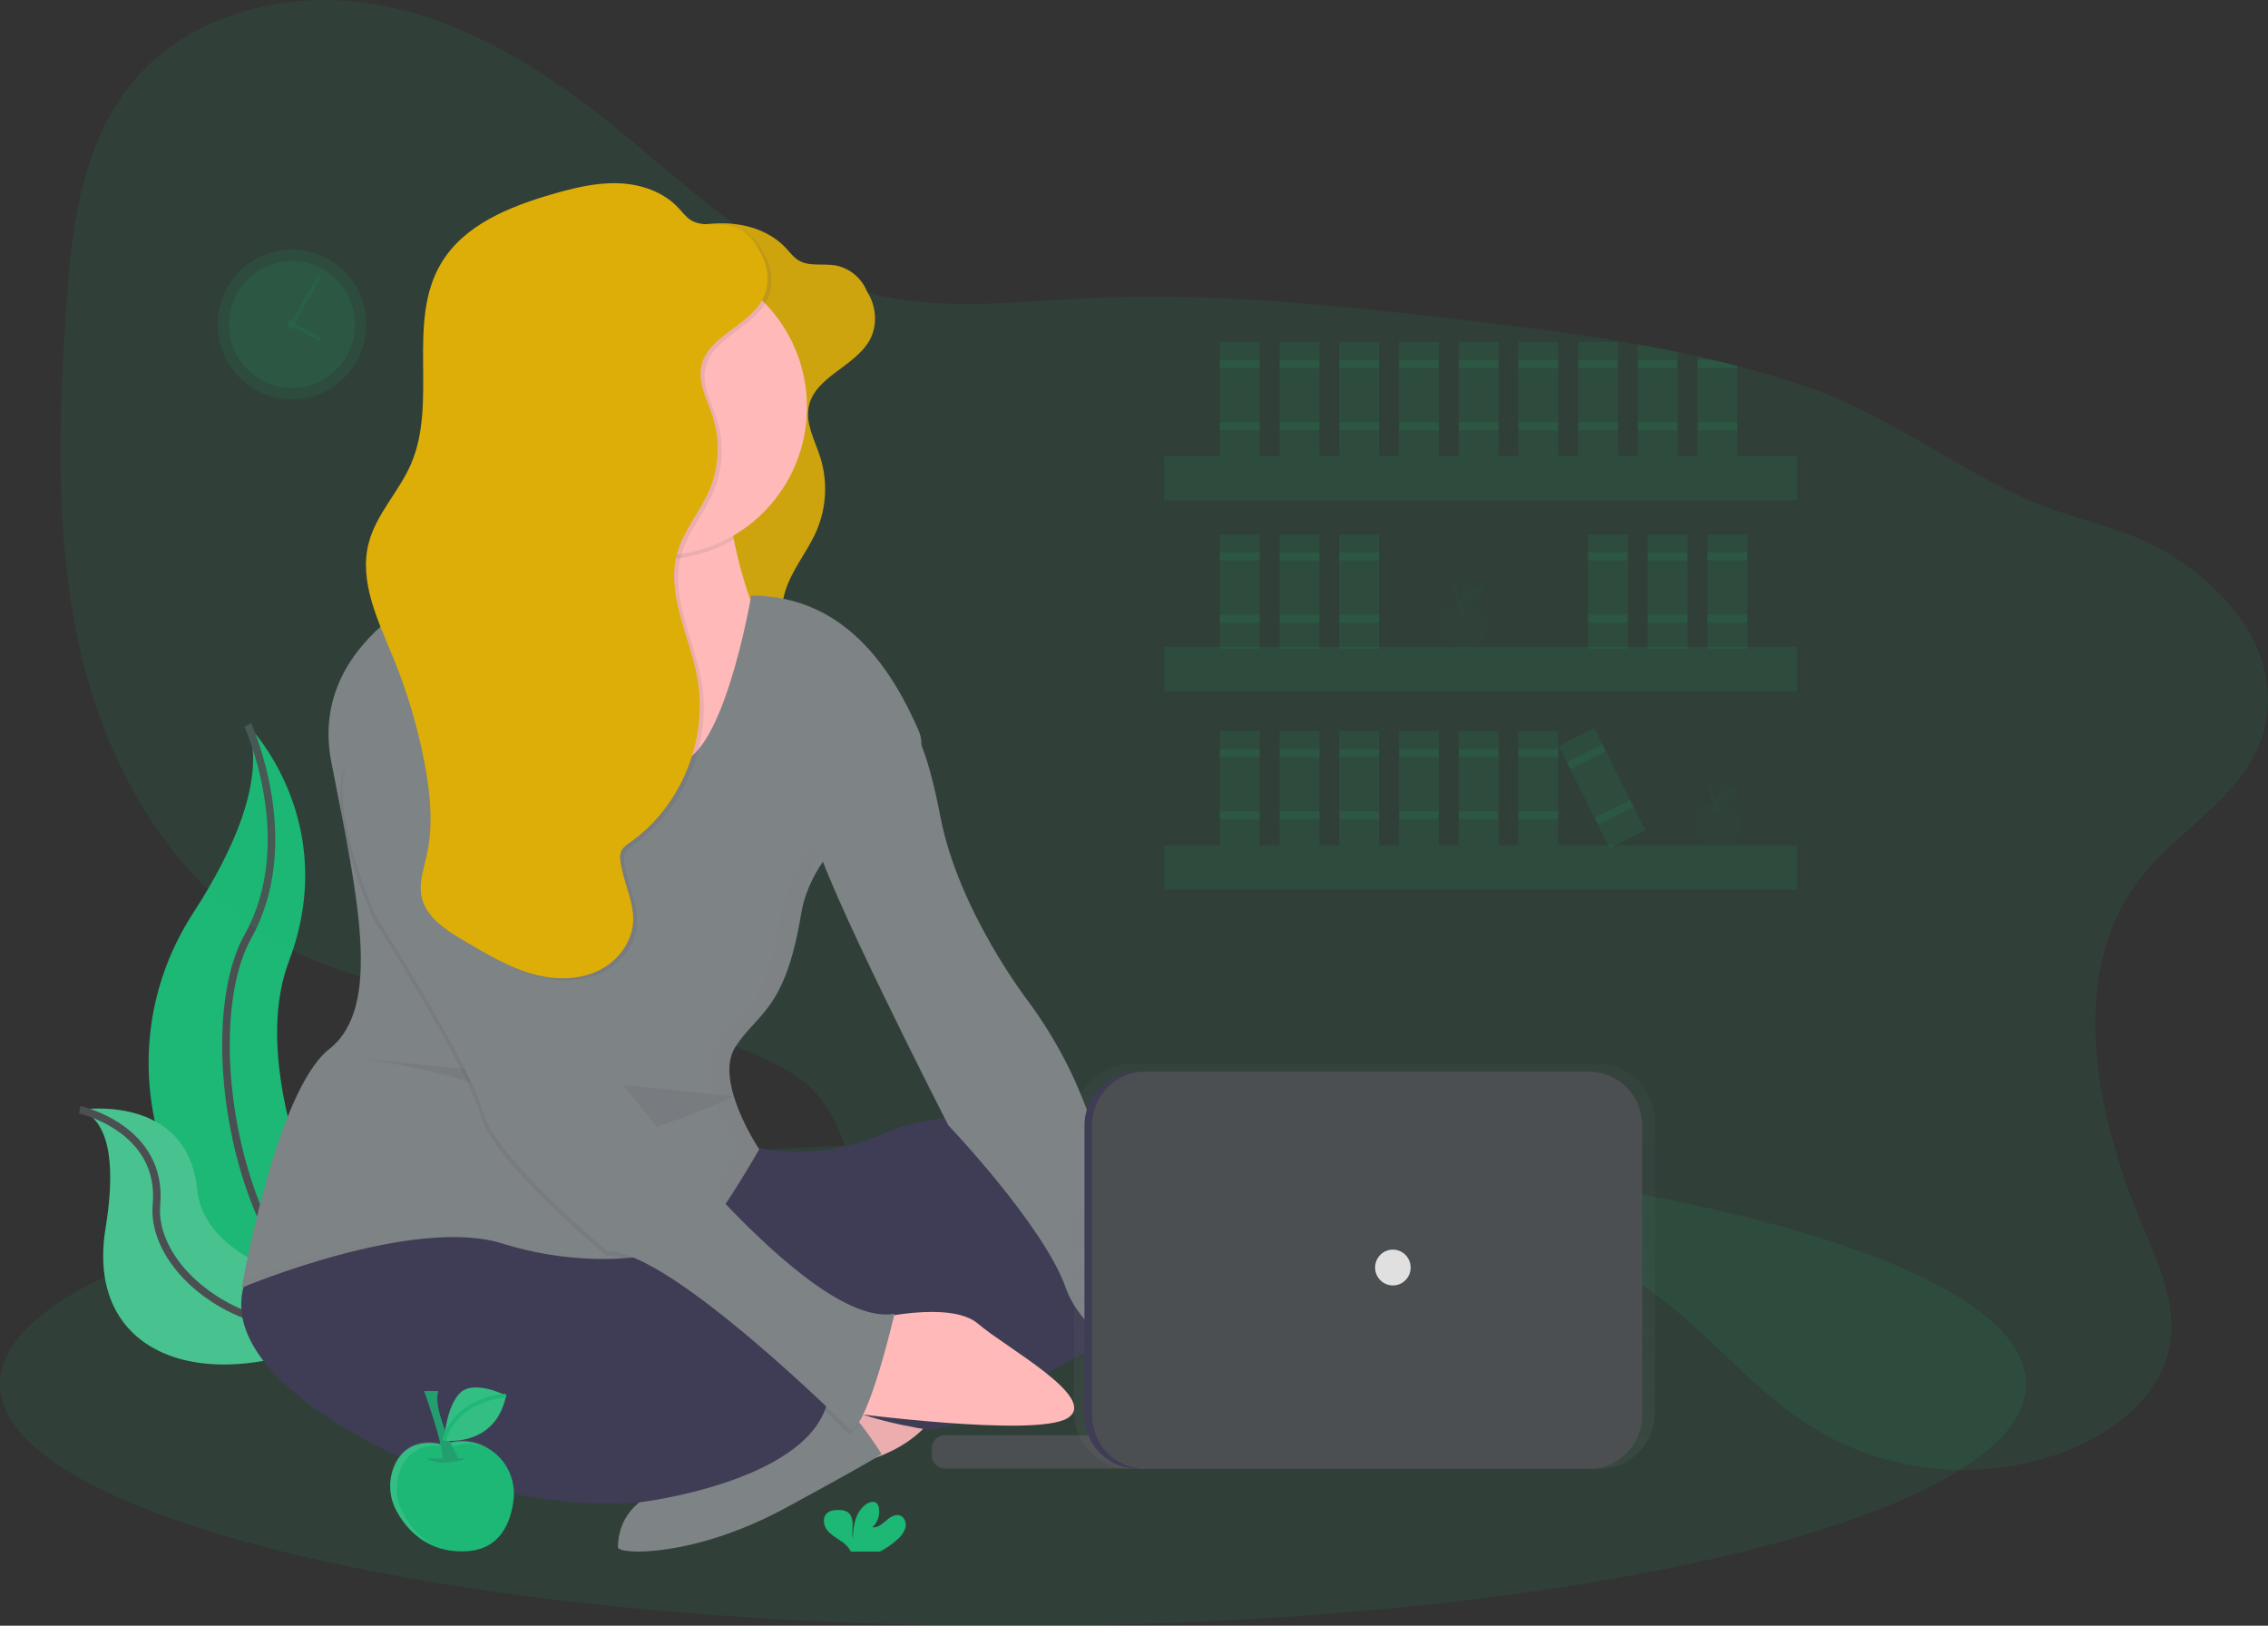 <svg fill="none" height="430" viewBox="0 0 600 430" width="600" xmlns="http://www.w3.org/2000/svg" xmlns:xlink="http://www.w3.org/1999/xlink"><rect x="0" y="0" width="600" height="430" fill="#333333" stroke="none"/><linearGradient id="a" gradientUnits="userSpaceOnUse" x1="360.978" x2="360.978" y1="388.535" y2="281.469"><stop offset="0" stop-color="#808080" stop-opacity=".25"/><stop offset=".54" stop-color="#808080" stop-opacity=".12"/><stop offset="1" stop-color="#808080" stop-opacity=".1"/></linearGradient><clipPath id="b"><path d="m0 0h600v430h-600z"/></clipPath><g clip-path="url(#b)"><path d="m267.972 430c147.997 0 267.973-28.625 267.973-63.935 0-35.311-119.976-63.935-267.973-63.935s-267.972 28.624-267.972 63.935c0 35.31 119.975 63.935 267.972 63.935z" fill="#1db776" opacity=".1"/><path d="m65.561 191.763s24.96 25.155 10.871 62.497c-14.088 37.343 24.154 99.4 24.154 99.4s-.41-.059-1.169-.197c-51.262-9.131-76.738-68.217-48.23-112.117 10.598-16.321 19.274-35.464 14.373-49.583z" fill="#1db776"/><path d="m65.561 191.763s14.088 30.832 0 55.987-2.417 95.754 35.026 105.899" stroke="#4b4f51" stroke-miterlimit="10" stroke-width="2"/><path d="m21.106 293.524s28.482-4.574 31.062 21.154 54.752 29.288 54.752 29.288-.342.234-.979.658c-43.044 28.487-84.224 18.135-78.017-19.706 2.306-14.071 2.122-28.211-6.818-31.394z" fill="#1db776"/><path d="m21.106 293.524s28.482-4.574 31.062 21.154 54.752 29.288 54.752 29.288-.342.234-.979.658c-43.044 28.487-84.224 18.135-78.017-19.706 2.306-14.071 2.122-28.211-6.818-31.394z" fill="#f5f5f5" opacity=".2"/><path d="m21.106 293.524s22.112 4.892 20.29 25.149c-1.821 20.258 32.831 44.569 65.551 25.293" stroke="#4b4f51" stroke-miterlimit="10" stroke-width="2"/><path d="m599.347 191.455c-3.659 18.072-22.443 27.134-32.967 40.616-19.832 25.41-12.109 62.524.474 92.248 4.211 9.953 8.992 20.485 7.207 31.155-2.174 13.053-13.73 22.593-25.865 27.654-22.112 9.217-48.593 7.02-68.92-5.725-17.563-11.009-30.146-28.922-48.009-39.433-29.898-17.588-67.951-10.945-100.418 1.173-22.965 8.569-48.078 19.722-70.9 10.76-16.057-6.303-27.16-21.648-33.21-37.91-2.916-7.853-5.038-16.352-10.613-22.576-3.317-3.714-7.644-6.33-12.072-8.543-40.475-20.225-91.606-9.391-130.896-31.835-26.545-15.148-43.544-43.72-51.067-73.517-7.523-29.798-6.649-61.017-4.738-91.727 1.358-21.807 3.796-45.099 17.621-61.919 14.625-17.79 39.701-24.417 62.413-21.027 22.712 3.39 43.25 15.445 61.344 29.649 22.638 17.759 43.581 39.863 71.342 47.057 18.905 4.897 38.79 2.218 58.291 1.289 32.598-1.549 65.208 1.899 97.623 5.677 15.794 1.841 31.64 3.772 47.297 6.574 3.51.626 7.02 1.3 10.53 2.022 1.755.354 3.51.732 5.264 1.135 1.369.302 2.733.621 4.096.944 2.152.509 4.296 1.04 6.434 1.592 6.138 1.592 12.219 3.422 18.237 5.491 20.922 7.2 37.695 20.269 57.453 29.4 12.878 5.953 26.918 7.598 39.111 15.175 15.021 9.348 28.788 25.595 24.939 44.6z" fill="#1db776" opacity=".1"/><path d="m319.114 341.685s21.637-1.73 27.866 5.772c6.228 7.503 28.46 24.704 19.284 28.535s-58.438-11.466-58.438-11.466z" fill="#ffb9b9"/><path d="m230.156 80.526c-.184-2.506-1.187-4.88-2.852-6.751-1.665-1.871-3.899-3.133-6.351-3.59-3.296-.531-6.976.408-9.808-1.38-1.279-.812-2.195-2.08-3.227-3.183-4.043-4.356-10.114-6.367-16.031-6.542-5.918-.175-11.751 1.268-17.437 2.918-11.35 3.295-23.343 8.129-29.382 18.358-9.182 15.573-.711 36.562-7.971 53.132-3.158 7.237-9.181 13.148-11.14 20.81-2.632 10.235 2.559 20.618 6.555 30.391 3.584 8.766 6.307 17.865 8.128 27.166 1.606 8.214 2.501 16.751.69 24.938-.795 3.581-2.106 7.226-1.4 10.824 1.053 5.443 6.275 8.876 11.024 11.672l1.237.733c6.844 4.032 13.883 8.149 21.722 9.147 4.87.615 10.003-.064 14.215-2.574 4.212-2.509 7.418-6.987 7.776-11.916.4-5.577-2.68-10.798-3.343-16.353-.152-.837-.089-1.699.184-2.504.437-1.061 1.453-1.746 2.39-2.404 13.499-9.487 20.738-27.24 17.753-43.55-2.032-11.11-8.35-22.157-5.291-33.029 1.69-6.006 6.044-10.871 8.486-16.607 2.581-6.126 2.902-12.98.906-19.324-1.395-4.382-3.922-8.76-3.054-13.264 1.532-8.002 12.109-10.554 16.105-17.642 2.964-5.274 1.211-12.734-3.791-16.087" fill="#ddae07"/><path d="m230.156 80.526c-.184-2.506-1.187-4.88-2.852-6.751-1.665-1.871-3.899-3.133-6.351-3.59-3.296-.531-6.976.408-9.808-1.38-1.279-.812-2.195-2.08-3.227-3.183-4.043-4.356-10.114-6.367-16.031-6.542-5.918-.175-11.751 1.268-17.437 2.918-11.35 3.295-23.343 8.129-29.382 18.358-9.182 15.573-.711 36.562-7.971 53.132-3.158 7.237-9.181 13.148-11.14 20.81-2.632 10.235 2.559 20.618 6.555 30.391 3.584 8.766 6.307 17.865 8.128 27.166 1.606 8.214 2.501 16.751.69 24.938-.795 3.581-2.106 7.226-1.4 10.824 1.053 5.443 6.275 8.876 11.024 11.672l1.237.733c6.844 4.032 13.883 8.149 21.722 9.147 4.87.615 10.003-.064 14.215-2.574 4.212-2.509 7.418-6.987 7.776-11.916.4-5.577-2.68-10.798-3.343-16.353-.152-.837-.089-1.699.184-2.504.437-1.061 1.453-1.746 2.39-2.404 13.499-9.487 20.738-27.24 17.753-43.55-2.032-11.11-8.35-22.157-5.291-33.029 1.69-6.006 6.044-10.871 8.486-16.607 2.581-6.126 2.902-12.98.906-19.324-1.395-4.382-3.922-8.76-3.054-13.264 1.532-8.002 12.109-10.554 16.105-17.642 2.964-5.274 1.211-12.734-3.791-16.087" fill="#3f3d56" opacity=".1"/><path d="m251.915 358.637h-113.19v-61.017l63.176 24.406 50.014-24.406z" fill="#3f3d56"/><path d="m251.915 358.637h-113.19v-61.017l63.176 24.406 50.014-24.406z" fill="#3f3d56" opacity=".1"/><path d="m238.227 364.5s-20.532 4.945-22.638 14.007 12.109 8.24 12.109 8.24 20.005-4.123 22.638-20.603c2.632-16.48-12.109-1.644-12.109-1.644z" fill="#ffb9b9"/><path d="m238.227 364.5s-20.532 4.945-22.638 14.007 12.109 8.24 12.109 8.24 20.005-4.123 22.638-20.603c2.632-16.48-12.109-1.644-12.109-1.644z" fill="#3f3d56" opacity=".1"/><path d="m183.09 392.122s-19.358 1.268-19.622 17.095c-.037 2.122 20.164 2.738 44.145-10.256 23.98-12.994 25.612-14.363 25.612-14.363s-9.266-15.047-15.794-17.095-34.341 24.619-34.341 24.619z" fill="#7e8385"/><path d="m69.757 331.572s-22.112 18.57 18.953 44.569c41.064 25.998 80.549 21.223 80.549 21.223s42.834-5.11 49.32-25.373-31.946-37.236-31.946-37.236-42.118 0-61.07-12.203c-18.953-12.204-55.806 9.02-55.806 9.02z" fill="#3f3d56"/><path d="m189.265 299.737s18.953 11.142 44.75 0c19.848-8.574 63.387-5.211 82.408-3.184 8.919.939 16.558 7.131 18.995 15.828 1.99 7.093.527 15.811-11.382 23.982-26.323 18.04-44.75 23.346-51.594 30.774s-26.323 11.142-26.323 11.142-24.744-3.714-24.744-9.02 22.638-31.304 22.638-31.304-33.168 30.773-67.388-10.612c-34.221-41.386 12.64-27.606 12.64-27.606z" fill="#3f3d56"/><path d="m179.789 224.924-66.862-46.16s32.073-21.919 34.826-41.508c.626-3.819-.151-7.736-2.185-11.02-13.161-21.223 46.329 0 46.329 0 .385 5.527 1.132 11.021 2.238 16.448 2.585 12.92 8.039 30.127 19.348 38.733 19.479 14.856-33.694 43.507-33.694 43.507z" fill="#ffb9b9"/><path d="m194.135 142.663c-7.274 4.264-15.723 6.042-24.082 5.067-8.36-.974-16.183-4.649-22.3-10.474.626-3.819-.151-7.736-2.184-11.02-13.162-21.223 46.329 0 46.329 0 .385 5.52 1.133 11.007 2.237 16.427z" fill="#3f3d56" opacity=".1"/><path d="m174.524 146.934c21.516 0 38.959-17.579 38.959-39.263 0-21.684-17.443-39.263-38.959-39.263s-38.959 17.579-38.959 39.263c0 21.684 17.443 39.263 38.959 39.263z" fill="#ffb9b9"/><path d="m198.742 159.663s-7.897 46.691-21.059 44.038-54.226-49.344-54.226-49.344-42.644 14.326-35.8 49.344c6.844 35.019 13.688 64.731-.526 75.874-14.215 11.142-23.165 63.139-23.165 63.139s45.276-19.101 68.967-11.673 47.909 3.714 53.7-3.183c5.791-6.898 14.215-21.754 14.215-21.754s-12.109-18.04-6.318-27.06 13.162-9.551 17.373-35.018c4.212-25.468 37.38-34.488 31.062-48.814s-18.426-35.549-44.223-35.549z" fill="#3f3d56" opacity=".1"/><path d="m198.742 157.541s-7.897 46.691-21.059 44.038-54.226-49.344-54.226-49.344-42.644 14.325-35.8 49.344c6.844 35.018 13.688 64.731-.526 75.873s-23.165 63.139-23.165 63.139 45.276-19.1 68.967-11.672 47.909 3.714 53.7-3.184c5.791-6.897 14.215-21.754 14.215-21.754s-12.109-18.039-6.318-27.059 13.162-9.551 17.373-35.019c4.212-25.468 37.38-34.488 31.062-48.813-6.318-14.326-18.426-35.549-44.223-35.549z" fill="#7e8385"/><path d="m230.33 349.081s21.059-5.306 28.429 1.061c7.371 6.367 32.115 19.632 23.691 24.937-8.423 5.306-59.491-1.591-59.491-1.591z" fill="#ffb9b9"/><g fill="#3f3d56" opacity=".05"><path d="m172.418 201.579c1.231.234 2.504.047 3.617-.531-14.625-5.688-52.578-48.813-52.578-48.813s-1.496.504-3.886 1.549c7.255 8.123 41.123 45.434 52.847 47.795z" opacity=".05"/><path d="m237.7 193.09c14.52-5.63-26.85 23.345-31.062 48.813-4.211 25.468-11.582 25.999-17.373 35.019s6.318 27.059 6.318 27.059-8.424 14.857-14.215 21.754c-3.317 3.953-12.683 6.85-24.528 7.216 14.288.456 25.997-2.701 29.793-7.216 5.791-6.897 14.214-21.754 14.214-21.754s-12.108-18.039-6.317-27.059 13.161-9.551 17.373-35.019 22.375-47.487 25.797-48.813z" opacity=".05"/><path d="m64.371 338.379c-.269 1.417-.405 2.218-.405 2.218s29.44-12.421 53.268-13.334c-18.39-.769-42.154 7.115-52.863 11.116z" opacity=".05"/></g><path d="m239.28 190.437s4.738.53 9.476 25.468c4.738 24.937 23.165 48.813 23.165 48.813 7.283 9.82 12.97 20.745 16.847 32.366 6.317 19.101 34.483 44.303 44.486 45.365 0 0-19.216 19.366-17.11 24.672 2.106 5.305-2.106 0-2.106 0s-26.323-10.081-32.114-26.53c-5.792-16.448-31.062-42.977-31.062-42.977s-33.694-65.792-35.273-76.404c-1.58-10.611 23.691-30.773 23.691-30.773z" fill="#7e8385"/><path d="m94.238 279.84s40.538 4.775 49.488 17.509 50.409-7.396 50.409-7.396" fill="#3f3d56" opacity=".1"/><path d="m133.986 207.415s17.374 64.201 23.691 72.16c6.318 7.958 55.28 73.22 78.444 68.975 0 0-6.844 29.713-11.582 30.774 0 0-47.909-47.752-64.229-47.222 0 0-30.009-24.937-33.168-37.141-3.159-12.203-28.429-51.997-28.429-51.997s-12.635-28.121-7.37-40.324 33.168-6.898 42.644 4.775z" fill="#3f3d56" opacity=".1"/><path d="m134.513 206.354s17.373 64.201 23.691 72.159c6.317 7.959 55.279 73.221 78.444 68.976 0 0-6.845 29.713-11.583 30.774 0 0-47.908-47.753-64.229-47.222 0 0-30.009-24.937-33.167-37.141-3.159-12.203-28.43-51.997-28.43-51.997s-12.635-28.121-7.37-40.324c5.265-12.204 33.167-6.898 42.644 4.775z" fill="#7e8385"/><path d="m202.78 70.445c-.184-2.506-1.187-4.88-2.852-6.752-1.665-1.871-3.899-3.133-6.351-3.59-3.295-.531-6.976.408-9.808-1.379-1.279-.812-2.195-2.08-3.227-3.183-4.043-4.356-10.114-6.367-16.031-6.542-5.918-.175-11.751 1.268-17.437 2.918-11.35 3.295-23.343 8.129-29.382 18.358-9.182 15.573-.711 36.562-7.971 53.132-3.158 7.237-9.181 13.148-11.14 20.81-2.632 10.235 2.559 20.618 6.555 30.391 3.584 8.766 6.307 17.865 8.128 27.166 1.606 8.214 2.501 16.751.69 24.938-.795 3.581-2.106 7.226-1.4 10.824 1.053 5.443 6.275 8.876 11.024 11.672l1.237.733c6.844 4.032 13.883 8.149 21.722 9.147 4.87.615 10.003-.064 14.215-2.574 4.212-2.509 7.418-6.987 7.776-11.916.4-5.577-2.68-10.798-3.343-16.353-.152-.837-.089-1.699.184-2.504.437-1.061 1.453-1.746 2.39-2.404 13.499-9.487 20.738-27.24 17.753-43.55-2.032-11.11-8.35-22.157-5.291-33.029 1.69-6.006 6.044-10.871 8.486-16.607 2.581-6.126 2.902-12.98.906-19.324-1.395-4.383-3.922-8.76-3.054-13.264 1.532-8.001 12.109-10.553 16.105-17.642 2.964-5.274 1.211-12.734-3.791-16.087" fill="#3f3d56" opacity=".1"/><path d="m201.727 69.915c-.185-2.506-1.188-4.88-2.853-6.751-1.665-1.871-3.898-3.133-6.35-3.59-3.296-.531-6.976.408-9.808-1.38-1.279-.812-2.196-2.08-3.227-3.183-4.044-4.356-10.114-6.367-16.031-6.542-5.918-.175-11.751 1.268-17.437 2.918-11.351 3.295-23.344 8.129-29.382 18.358-9.182 15.573-.711 36.562-7.971 53.133-3.159 7.237-9.181 13.147-11.14 20.809-2.632 10.235 2.559 20.618 6.555 30.392 3.584 8.765 6.307 17.864 8.128 27.166 1.606 8.213 2.501 16.75.69 24.937-.795 3.581-2.106 7.227-1.4 10.824 1.052 5.444 6.275 8.876 11.024 11.673l1.237.732c6.844 4.032 13.883 8.15 21.722 9.147 4.87.616 10.003-.064 14.215-2.573 4.211-2.51 7.418-6.988 7.776-11.917.4-5.577-2.68-10.797-3.343-16.353-.153-.837-.089-1.699.184-2.504.437-1.061 1.453-1.746 2.39-2.404 13.499-9.486 20.738-27.24 17.752-43.55-2.032-11.11-8.349-22.157-5.291-33.028 1.69-6.007 6.044-10.872 8.487-16.608 2.581-6.126 2.902-12.98.906-19.324-1.395-4.382-3.923-8.759-3.054-13.264 1.532-8.001 12.109-10.553 16.105-17.642 2.964-5.274 1.211-12.734-3.791-16.087" fill="#ddae07"/><g fill="#1db776"><path d="m237.542 407.068c.965-.793 1.668-1.862 2.017-3.067.263-1.22-.253-2.679-1.411-3.125-1.295-.498-2.68.404-3.728 1.321-1.047.918-2.253 1.958-3.627 1.762.706-.645 1.235-1.464 1.534-2.376s.358-1.887.172-2.829c-.06-.391-.223-.757-.474-1.061-.721-.775-2.022-.441-2.885.17-2.738 1.942-3.501 5.687-3.517 9.062-.274-1.215-.042-2.483-.052-3.714-.011-1.231-.348-2.653-1.39-3.3-.647-.35-1.373-.524-2.106-.504-1.232-.048-2.601.079-3.443.986-1.053 1.125-.774 3.019.137 4.245.91 1.226 2.29 2.016 3.564 2.876 1.021.612 1.892 1.448 2.548 2.446.077.138.14.284.189.435h7.703c1.731-.887 3.336-2.006 4.769-3.327z"/><path d="m475.401 120.67h-167.417v11.673h167.417z" opacity=".1"/><path d="m475.401 171.076h-167.417v11.673h167.417z" opacity=".1"/><path d="m475.401 223.603h-167.417v11.673h167.417z" opacity=".1"/><path d="m333.254 90.427h-10.529v30.243h10.529z" opacity=".1"/><path d="m333.254 95.202h-10.529v2.122h10.529z" opacity=".1"/><path d="m333.254 111.651h-10.529v2.122h10.529z" opacity=".1"/><path d="m349.048 90.427h-10.529v30.243h10.529z" opacity=".1"/><path d="m349.048 95.202h-10.529v2.122h10.529z" opacity=".1"/><path d="m349.048 111.651h-10.529v2.122h10.529z" opacity=".1"/><path d="m364.842 90.427h-10.529v30.243h10.529z" opacity=".1"/><path d="m364.842 95.202h-10.529v2.122h10.529z" opacity=".1"/><path d="m364.842 111.651h-10.529v2.122h10.529z" opacity=".1"/><path d="m380.636 90.427h-10.529v30.243h10.529z" opacity=".1"/><path d="m380.636 95.202h-10.529v2.122h10.529z" opacity=".1"/><path d="m380.636 111.651h-10.529v2.122h10.529z" opacity=".1"/><path d="m396.431 90.427h-10.53v30.243h10.53z" opacity=".1"/><path d="m396.431 95.202h-10.53v2.122h10.53z" opacity=".1"/><path d="m396.431 111.651h-10.53v2.122h10.53z" opacity=".1"/><path d="m412.225 90.427h-10.53v30.243h10.53z" opacity=".1"/><path d="m412.225 95.202h-10.53v2.122h10.53z" opacity=".1"/><path d="m412.225 111.651h-10.53v2.122h10.53z" opacity=".1"/><path d="m428.019 90.427h-10.53v30.243h10.53z" opacity=".1"/><path d="m428.019 95.202h-10.53v2.122h10.53z" opacity=".1"/><path d="m428.019 111.651h-10.53v2.122h10.53z" opacity=".1"/><path d="m421.787 192.563-9.412 4.756 13.451 27.035 9.412-4.756z" opacity=".1"/><path d="m423.914 196.83-9.412 4.756.944 1.897 9.412-4.756z" opacity=".1"/><path d="m431.225 211.535-9.413 4.756.944 1.897 9.413-4.756z" opacity=".1"/><path d="m333.254 141.363h-10.529v30.243h10.529z" opacity=".1"/><path d="m333.254 146.138h-10.529v2.123h10.529z" opacity=".1"/><path d="m333.254 162.586h-10.529v2.123h10.529z" opacity=".1"/><path d="m349.048 141.363h-10.529v30.243h10.529z" opacity=".1"/><path d="m349.048 146.138h-10.529v2.123h10.529z" opacity=".1"/><path d="m349.048 162.586h-10.529v2.123h10.529z" opacity=".1"/><path d="m364.842 141.363h-10.529v30.243h10.529z" opacity=".1"/><path d="m364.842 146.138h-10.529v2.123h10.529z" opacity=".1"/><path d="m364.842 162.586h-10.529v2.123h10.529z" opacity=".1"/><path d="m430.651 141.363h-10.529v30.243h10.529z" opacity=".1"/><path d="m430.651 146.138h-10.529v2.123h10.529z" opacity=".1"/><path d="m430.651 162.586h-10.529v2.123h10.529z" opacity=".1"/><path d="m446.445 141.363h-10.529v30.243h10.529z" opacity=".1"/><path d="m446.445 146.138h-10.529v2.123h10.529z" opacity=".1"/><path d="m446.445 162.586h-10.529v2.123h10.529z" opacity=".1"/><path d="m462.239 141.363h-10.529v30.243h10.529z" opacity=".1"/><path d="m462.239 146.138h-10.529v2.123h10.529z" opacity=".1"/><path d="m462.239 162.586h-10.529v2.123h10.529z" opacity=".1"/><path d="m333.254 193.36h-10.529v30.243h10.529z" opacity=".1"/><path d="m333.254 198.135h-10.529v2.123h10.529z" opacity=".1"/><path d="m333.254 214.583h-10.529v2.123h10.529z" opacity=".1"/><path d="m349.048 193.36h-10.529v30.243h10.529z" opacity=".1"/><path d="m349.048 198.135h-10.529v2.123h10.529z" opacity=".1"/><path d="m349.048 214.583h-10.529v2.123h10.529z" opacity=".1"/><path d="m364.842 193.36h-10.529v30.243h10.529z" opacity=".1"/><path d="m364.842 198.135h-10.529v2.123h10.529z" opacity=".1"/><path d="m364.842 214.583h-10.529v2.123h10.529z" opacity=".1"/><path d="m380.636 193.36h-10.529v30.243h10.529z" opacity=".1"/><path d="m380.636 198.135h-10.529v2.123h10.529z" opacity=".1"/><path d="m380.636 214.583h-10.529v2.123h10.529z" opacity=".1"/><path d="m396.431 193.36h-10.53v30.243h10.53z" opacity=".1"/><path d="m396.431 198.135h-10.53v2.123h10.53z" opacity=".1"/><path d="m396.431 214.583h-10.53v2.123h10.53z" opacity=".1"/><path d="m412.225 193.36h-10.53v30.243h10.53z" opacity=".1"/><path d="m412.225 198.135h-10.53v2.123h10.53z" opacity=".1"/><path d="m412.225 214.583h-10.53v2.123h10.53z" opacity=".1"/><path d="m443.813 93.117v27.548h-10.53v-29.569c3.524.626 7.034 1.3 10.53 2.022z" opacity=".1"/><path d="m443.813 95.202h-10.53v2.122h10.53z" opacity=".1"/><path d="m443.813 111.651h-10.53v2.122h10.53z" opacity=".1"/><path d="m459.607 96.799v23.877h-10.53v-26.423c1.369.302 2.733.621 4.096.944 2.155.509 4.3 1.044 6.434 1.602z" opacity=".1"/><path d="m459.607 96.799v.531h-10.53v-2.122h4.096c2.155.502 4.3 1.033 6.434 1.592z" opacity=".1"/><path d="m459.607 111.651h-10.53v2.122h10.53z" opacity=".1"/><path d="m77.233 105.628c10.854 0 19.653-8.867 19.653-19.806s-8.799-19.807-19.653-19.807c-10.854 0-19.653 8.868-19.653 19.807s8.799 19.806 19.653 19.806z" opacity=".1"/><path d="m77.233 102.631c9.211 0 16.678-7.526 16.678-16.809s-7.467-16.809-16.678-16.809-16.678 7.526-16.678 16.809 7.467 16.809 16.678 16.809z" opacity=".1"/><path d="m77.233 87.021c.657 0 1.19-.537 1.19-1.199 0-.662-.533-1.199-1.19-1.199s-1.19.537-1.19 1.199c0 .662.533 1.199 1.19 1.199z" opacity=".1"/></g><path d="m84.382 73.221-6.56 11.567" opacity=".1" stroke="#1db776" stroke-miterlimit="10"/><path d="m84.677 89.727-6.37-3.38" opacity=".1" stroke="#1db776" stroke-miterlimit="10"/><path d="m304.925 379.621h-54.979c-1.89 0-3.422 1.544-3.422 3.449v1.905c0 1.905 1.532 3.449 3.422 3.449h54.979c1.89 0 3.422-1.544 3.422-3.449v-1.905c0-1.905-1.532-3.449-3.422-3.449z" fill="#4b4f51"/><path d="m422.943 281.469h-123.936c-8.205 0-14.857 6.703-14.857 14.973v77.125c0 8.27 6.652 14.973 14.857 14.973h123.936c8.205 0 14.857-6.703 14.857-14.973v-77.125c0-8.27-6.652-14.973-14.857-14.973z" fill="url(#a)" opacity=".49"/><path d="m418.316 283.443h-117.292c-7.804 0-14.13 6.375-14.13 14.24v76.611c0 7.865 6.326 14.241 14.13 14.241h117.292c7.804 0 14.13-6.376 14.13-14.241v-76.611c0-7.865-6.326-14.24-14.13-14.24z" fill="#3f3d56"/><path d="m420.332 283.443h-117.291c-7.804 0-14.131 6.375-14.131 14.24v76.611c0 7.865 6.327 14.241 14.131 14.241h117.291c7.804 0 14.131-6.376 14.131-14.241v-76.611c0-7.865-6.327-14.24-14.131-14.24z" fill="#4b4f51"/><path d="m368.486 340.003c2.596 0 4.701-2.122 4.701-4.739 0-2.616-2.105-4.738-4.701-4.738-2.597 0-4.702 2.122-4.702 4.738 0 2.617 2.105 4.739 4.702 4.739z" fill="#e0e0e0"/><path d="m117.171 382.194s-8.36-2.854-12.383 4.569c-1.061 2.012-1.601 4.262-1.569 6.541.031 2.279.632 4.513 1.748 6.495 2.633 4.813 8.087 11.063 18.427 10.506 8.75-.472 11.661-7.2 12.451-13.461.303-2.348.002-4.734-.872-6.931-.875-2.197-2.294-4.131-4.123-5.616-1.829-1.486-4.005-2.473-6.321-2.868-2.316-.396-4.693-.185-6.905.612z" fill="#1db776"/><path d="m106.736 400.468c-1.116-1.982-1.717-4.216-1.749-6.495-.031-2.279.509-4.529 1.57-6.542 4.022-7.428 12.383-4.568 12.383-4.568l.426-.154c3.188-1.162 6.691-1.083 9.824.223-1.729-1.037-3.664-1.675-5.667-1.868s-4.023.065-5.915.754l-.427.154s-8.36-2.855-12.382 4.568c-1.062 2.012-1.601 4.262-1.57 6.541s.633 4.513 1.749 6.495c1.742 3.184 4.696 6.956 9.476 9.02-3.262-1.946-5.932-4.758-7.718-8.128z" fill="#fff" opacity=".1"/><path d="m112.854 385.765s3.1 2.457 10.624 0z" fill="#3f3d56" opacity=".2"/><path d="m112.19 367.917s5.312 14.5 4.87 18.294l4.212-.446s-7.086-12.734-5.312-17.848z" fill="#1db776"/><path d="m112.19 367.917s5.312 14.5 4.87 18.294l4.212-.446s-7.086-12.734-5.312-17.848z" fill="#3f3d56" opacity=".2"/><path d="m133.876 369.132s-8.361-4.309-12.109-.749c-3.749 3.561-4.317 12.66-4.317 12.66s13.641 1.889 16.426-11.911z" fill="#1db776"/><path d="m133.876 369.132s-8.361-4.309-12.109-.749c-3.749 3.561-4.317 12.66-4.317 12.66s13.641 1.889 16.426-11.911z" fill="#fff" opacity=".1"/><path d="m117.455 381.043s2.195-10.564 16.421-11.911" stroke="#1db776" stroke-miterlimit="10"/><g fill="#1db776" opacity=".1"><path d="m386.106 160.607s-3.19-1.093-4.738 1.746c-.405.768-.61 1.627-.598 2.497.011.87.241 1.723.667 2.48 1.01 1.836 3.09 4.244 7.028 4.011 3.343-.18 4.454-2.748 4.738-5.141.109-.895-.01-1.804-.346-2.64-.336-.835-.878-1.571-1.575-2.137-.696-.566-1.524-.944-2.406-1.098s-1.788-.078-2.633.219z" opacity=".1"/><path d="m382.132 167.59c-.426-.757-.656-1.61-.668-2.48s.194-1.729.599-2.497c1.537-2.833 4.738-1.746 4.738-1.746l.164-.058c1.218-.444 2.556-.414 3.753.085-.661-.397-1.4-.641-2.166-.714s-1.538.025-2.261.289l-.164.059s-3.19-1.093-4.738 1.745c-.404.769-.61 1.628-.598 2.498.011.87.241 1.722.667 2.479.791 1.52 2.061 2.732 3.611 3.444-1.242-.745-2.259-1.818-2.937-3.104z" opacity=".1"/><path d="m384.458 161.971s1.185.939 4.06 0z" opacity=".2"/><path d="m384.201 155.153s2.027 5.539 1.858 6.988l1.606-.17s-2.706-4.855-2.027-6.818z" opacity=".1"/><path d="m384.201 155.153s2.027 5.539 1.858 6.988l1.606-.17s-2.706-4.855-2.027-6.818z" opacity=".2"/><path d="m392.487 155.62s-3.196-1.645-4.622-.287c-1.427 1.359-1.648 4.834-1.648 4.834s5.207.711 6.27-4.547z" opacity=".1"/><path d="m392.487 155.62s-3.196-1.645-4.622-.287c-1.427 1.359-1.648 4.834-1.648 4.834s5.207.711 6.27-4.547z" opacity=".1"/><path d="m386.212 160.167s.837-4.033 6.27-4.552z" opacity=".1"/></g><g fill="#1db776" opacity=".1"><path d="m453.495 213.135s-3.191-1.093-4.739 1.746c-.404.768-.61 1.627-.598 2.497s.241 1.723.667 2.48c1.011 1.835 3.09 4.244 7.028 4.011 3.343-.181 4.454-2.749 4.738-5.142.109-.895-.01-1.803-.346-2.639s-.878-1.571-1.574-2.137c-.697-.566-1.525-.944-2.407-1.098s-1.788-.079-2.632.218z" opacity=".1"/><path d="m449.52 220.118c-.426-.757-.655-1.61-.667-2.48s.194-1.729.598-2.497c1.538-2.834 4.739-1.746 4.739-1.746l.163-.058c1.218-.444 2.556-.414 3.754.085-.661-.397-1.401-.641-2.167-.714-.766-.074-1.538.025-2.261.289l-.163.059s-3.191-1.093-4.739 1.745c-.404.769-.61 1.627-.598 2.497s.241 1.723.667 2.48c.791 1.52 2.062 2.732 3.611 3.443-1.242-.744-2.258-1.817-2.937-3.103z" opacity=".1"/><path d="m451.847 214.499s1.184.939 4.059 0z" opacity=".2"/><path d="m451.589 207.681s2.027 5.539 1.858 6.987l1.606-.169s-2.706-4.855-2.027-6.818z" opacity=".1"/><path d="m451.589 207.681s2.027 5.539 1.858 6.987l1.606-.169s-2.706-4.855-2.027-6.818z" opacity=".2"/><path d="m459.875 208.148s-3.195-1.645-4.622-.287-1.648 4.834-1.648 4.834 5.207.711 6.27-4.547z" opacity=".1"/><path d="m459.875 208.148s-3.195-1.645-4.622-.287-1.648 4.834-1.648 4.834 5.207.711 6.27-4.547z" opacity=".1"/><path d="m453.6 212.695s.837-4.033 6.27-4.553z" opacity=".1"/></g></g></svg>